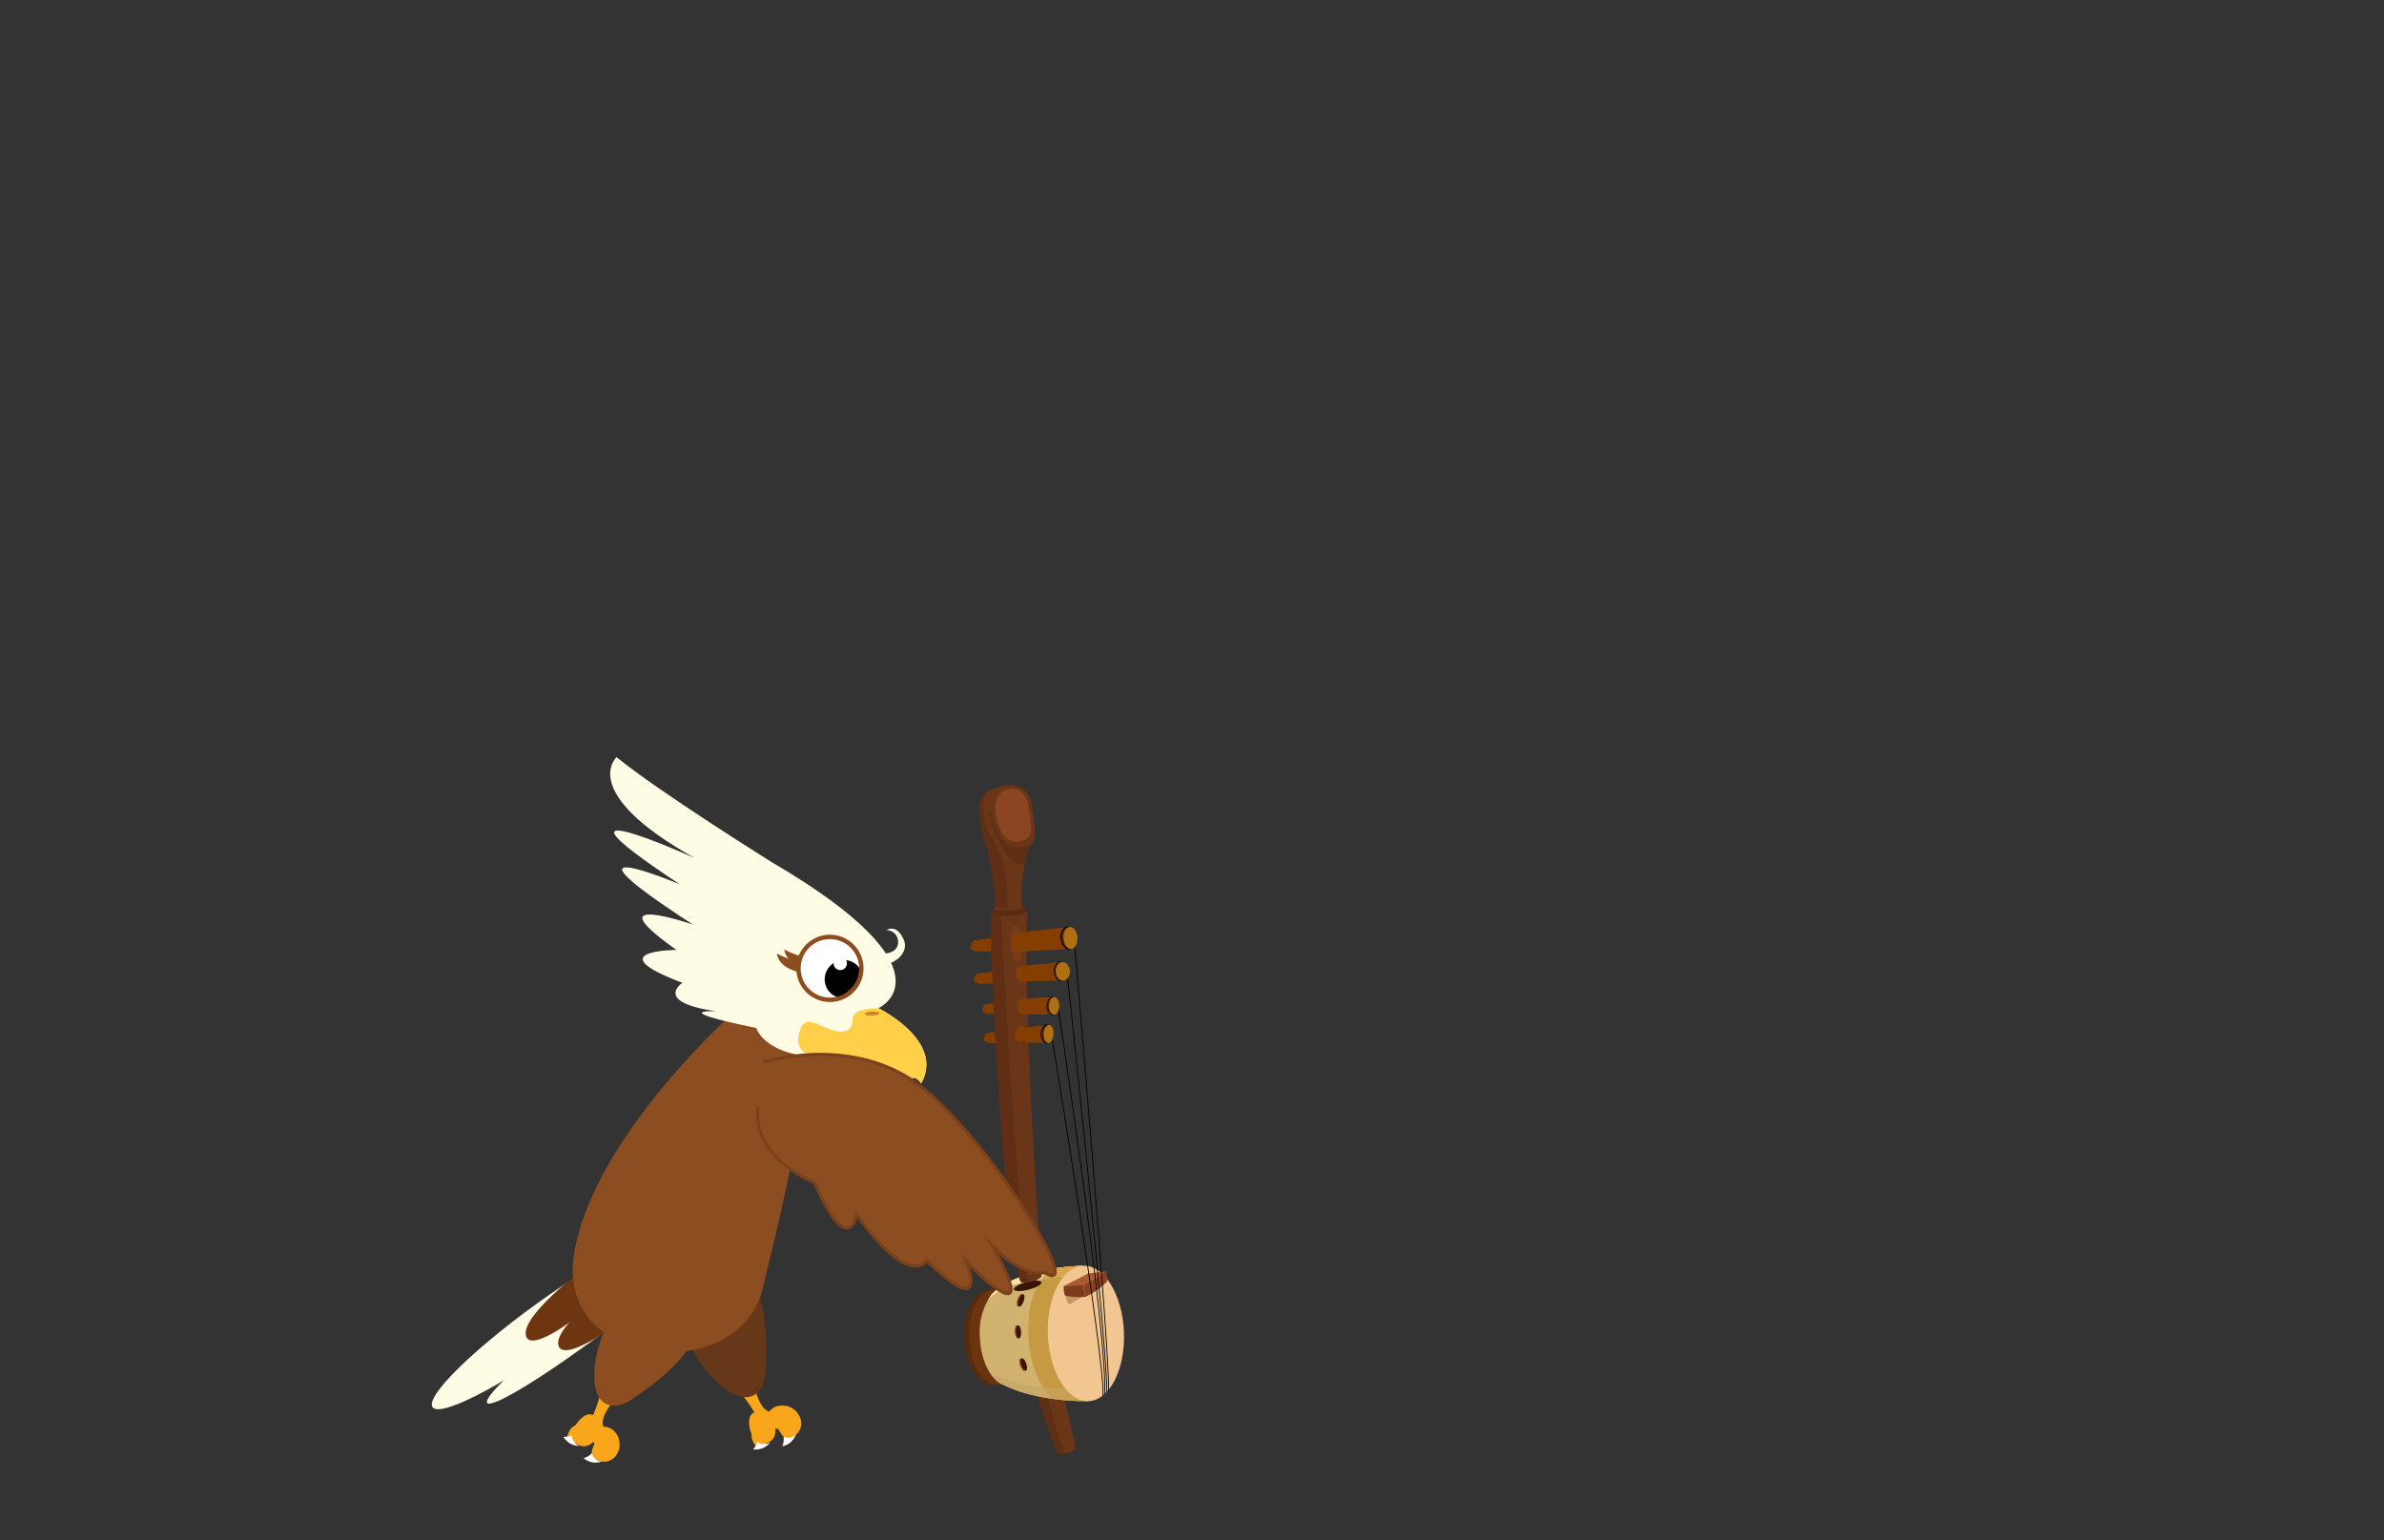 <svg id="_2" data-name="2" xmlns="http://www.w3.org/2000/svg" xmlns:xlink="http://www.w3.org/1999/xlink" viewBox="0 0 260 168"><rect x="0" y="0" width="260" height="168" fill="#333333" stroke="none"/><defs><style>.cls-1{fill:#602e15;}.cls-2{fill:#d1b36f;}.cls-3{fill:#ffe2a9;}.cls-4{fill:#6b3618;}.cls-5{fill:#fffce6;}.cls-33,.cls-6{fill:#fff;}.cls-42,.cls-6{stroke:#8c4d21;stroke-width:0.48px;}.cls-42,.cls-43,.cls-6{stroke-miterlimit:10;}.cls-7{clip-path:url(#clip-path);}.cls-8{fill:#843f00;}.cls-9{fill:#66321b;}.cls-10{fill:#5b2a09;}.cls-11{fill:#6b340e;}.cls-12{clip-path:url(#clip-path-2);}.cls-13{fill:#c69a42;}.cls-14{clip-path:url(#clip-path-3);}.cls-15{fill:#d8a750;}.cls-16{fill:#c6a563;opacity:0.59;}.cls-17{fill:#f2c691;}.cls-18{fill:#3a1407;}.cls-19{fill:#8c461f;}.cls-20{clip-path:url(#clip-path-4);}.cls-21{fill:#5b2a11;}.cls-22{clip-path:url(#clip-path-5);}.cls-23,.cls-24{fill:#8c4522;}.cls-24{opacity:0.41;}.cls-25,.cls-27{fill:#7c3c1c;}.cls-25{opacity:0.34;}.cls-26{fill:#aa5930;}.cls-28{fill:#894121;}.cls-29,.cls-30,.cls-34,.cls-42,.cls-43{fill:none;}.cls-29,.cls-30{stroke:#000;stroke-linecap:round;stroke-linejoin:round;}.cls-29{stroke-width:0.09px;}.cls-30{stroke-width:0.07px;}.cls-31{fill:#af7014;}.cls-32{fill:#f9a61a;}.cls-35{fill:#663819;}.cls-36{fill:#6d3611;}.cls-37{fill:#8c4d21;}.cls-38{fill:#ffcf48;}.cls-39{clip-path:url(#clip-path-6);}.cls-40{fill:#ce842c;}.cls-41{clip-path:url(#clip-path-7);}.cls-43{stroke:#7a411a;stroke-width:0.34px;}</style><clipPath id="clip-path"><path class="cls-1" d="M113.08,152.2l2.13,6.26a2.14,2.14,0,0,0,2.1-.48l-1.54-6.91Z"/></clipPath><clipPath id="clip-path-2"><path class="cls-2" d="M118.7,152.81l-.64-14.76c-6.26.26-8.88,2.14-9.68,2.89l0,0a1.93,1.93,0,0,0-.26.27h0a7,7,0,0,0-1.25,4.66c.1,2.56,1.18,4.65,2.54,5.17v0C113.31,153,118.7,152.81,118.7,152.81Z"/></clipPath><clipPath id="clip-path-3"><path class="cls-3" d="M106.72,143.22a6.09,6.09,0,0,1,4.15-3.17,28.24,28.24,0,0,1,6.55-.89l1.44-2.7-11.74,1.21-1.59,4.64Z"/></clipPath><clipPath id="clip-path-4"><path class="cls-4" d="M111.15,139.29a.82.82,0,0,0,.23.54c.13.09.43,0,.71,0a2.48,2.48,0,0,0,1.44-.51c.15-.18,0-.44,0-.67A9.9,9.9,0,0,0,111.15,139.29Z"/></clipPath><clipPath id="clip-path-5"><path class="cls-4" d="M109.21,99c-.37-.13-.58,0-.61-.4a39.63,39.63,0,0,0-.88-5.85c-.58-2-1.94-5.73.41-6.65s4.11-.43,4.43,1.91.56,3.8-.29,4.18a18.24,18.24,0,0,0-.82,6.69S110.92,99.6,109.21,99Z"/></clipPath><clipPath id="clip-path-6"><path class="cls-5" d="M91.46,113.65s4.22,1.71,7,3.1c1.92,1,2,1.42,2,1.42,2.62-4.66-4.66-8.21-4.66-8.21S104.61,106,84.12,94c0,0-12.19-7.6-16.88-11.42,0,0-4.29,3.84,8.53,11,0,0-18.65-8.37-1.62,2.87,0,0-15.07-6.31,1.41,4.38,0,0-11.08-3.79-1.79,2.77,0,0-8.69.06.65,3.59,0,0-3.23,2.12,3.69,3.1,0,0-5.57-.22,4.37,1.83,0,0,.76,2.71,6.17,3.16C88.65,115.34,91.28,116.17,91.46,113.65Z"/></clipPath><clipPath id="clip-path-7"><circle class="cls-6" cx="90.51" cy="105.61" r="3.43" transform="translate(-11.29 10.84) rotate(-6.45)"/></clipPath></defs><path d="M114.28,111.73h.07s0,0,0,0l0,.06v0s0,0,0,0h-.33l-.06,0,0,0C114,111.72,114.23,111.73,114.28,111.73Z"/><path d="M114.7,108.8a.42.42,0,0,1,.16,0,.34.34,0,0,1,.12.06s0,0,.06,0,0,0,0-.06a.38.38,0,0,0-.37-.07s0,0,0,0a0,0,0,0,0,.06,0Z"/><path d="M115.44,105a.66.66,0,0,1,.46,0,0,0,0,0,0,0-.08.74.74,0,0,0-.53,0s0,0,0,0a0,0,0,0,0,.06,0Z"/><path d="M116.28,101.15a.43.43,0,0,1,.43.11h.06a0,0,0,0,0,0-.07.41.41,0,0,0-.23-.13.57.57,0,0,0-.29,0s0,.1,0,.08Z"/><path class="cls-1" d="M113.08,152.2l2.13,6.26a2.14,2.14,0,0,0,2.1-.48l-1.54-6.91Z"/><g class="cls-7"><path class="cls-4" d="M113.57,149s1.42,8,3.86,12l3.32-1.23-5-12.25Z"/></g><path class="cls-8" d="M110.54,112.37l-2.8.28a.35.35,0,0,0-.23.12.88.88,0,0,0-.2.56c0,.42.51.51,3.09.44a.33.33,0,0,0,.33-.26l.18-.71A.35.35,0,0,0,110.54,112.37Z"/><path class="cls-8" d="M110.41,109.22l-2.8.28a.35.35,0,0,0-.23.12.88.88,0,0,0-.2.56c0,.41.51.5,3.09.44a.33.33,0,0,0,.33-.26l.18-.72A.34.34,0,0,0,110.41,109.22Z"/><path class="cls-8" d="M109.43,105.79l-2.78.41a.3.3,0,0,0-.22.12.88.88,0,0,0-.18.57c0,.42.53.48,3.11.31a.34.34,0,0,0,.32-.28l.14-.72A.35.35,0,0,0,109.43,105.79Z"/><path class="cls-8" d="M109.46,102.1l-3.13.45a.41.41,0,0,0-.24.15,1,1,0,0,0-.21.64c0,.46.6.54,3.5.34a.38.38,0,0,0,.35-.31l.17-.81A.39.39,0,0,0,109.46,102.1Z"/><path class="cls-9" d="M108,99.7a9.28,9.28,0,0,1,2.54-.4c.87.09,1.52,0,1.54.39l-2.21.62Z"/><path class="cls-1" d="M109.15,99.83,108,99.7s.63,29.62,3.69,42l1.63.26-3.17-37Z"/><path class="cls-4" d="M113.94,144.19s-2.55-34.06-1.87-44.5a10.24,10.24,0,0,0-1.87.14h-1s1.62,34.17,3.74,45.38Z"/><ellipse class="cls-10" cx="108.11" cy="145.85" rx="2.91" ry="5.19" transform="translate(-5.87 4.54) rotate(-2.34)"/><ellipse class="cls-11" cx="108.61" cy="145.83" rx="2.91" ry="5.19" transform="translate(-5.87 4.56) rotate(-2.34)"/><ellipse class="cls-11" cx="108.68" cy="145.83" rx="2.55" ry="4.54" transform="translate(-5.87 4.57) rotate(-2.34)"/><path class="cls-2" d="M118.7,152.81l-.64-14.76c-6.26.26-8.88,2.14-9.68,2.89l0,0a1.93,1.93,0,0,0-.26.27h0a7,7,0,0,0-1.25,4.66c.1,2.56,1.18,4.65,2.54,5.17v0C113.31,153,118.7,152.81,118.7,152.81Z"/><g class="cls-12"><path class="cls-13" d="M121.22,137.74s-9.5-2.91-9.06,7.88,11.12,10.54,11.12,10.54Z"/><path class="cls-3" d="M106.72,143.22a6.09,6.09,0,0,1,4.15-3.17,28.24,28.24,0,0,1,6.55-.89l1.44-2.7-11.74,1.21-1.59,4.64Z"/><g class="cls-14"><path class="cls-15" d="M123.35,137s-8.29-.38-9.79,2.56l7.54-.31.91-1.9Z"/></g><path class="cls-16" d="M105.48,148.19s3.54,3.59,12.47,3.26l.08,3.06-11.37.43Z"/></g><ellipse class="cls-17" cx="118.44" cy="145.43" rx="4.15" ry="7.39" transform="translate(-5.85 4.96) rotate(-2.34)"/><ellipse class="cls-18" cx="112.4" cy="139.29" rx="1.56" ry="0.43" transform="matrix(0.97, -0.25, 0.25, 0.97, -31.78, 33.23)"/><ellipse class="cls-19" cx="111.24" cy="141.79" rx="0.71" ry="0.28" transform="translate(-59.27 200.16) rotate(-70.78)"/><ellipse class="cls-18" cx="111.37" cy="141.84" rx="0.71" ry="0.28" transform="translate(-59.22 200.3) rotate(-70.78)"/><ellipse class="cls-19" cx="110.96" cy="145.26" rx="0.28" ry="0.71" transform="translate(-10.68 8.82) rotate(-4.34)"/><ellipse class="cls-18" cx="111.09" cy="145.25" rx="0.28" ry="0.71" transform="translate(-10.68 8.83) rotate(-4.34)"/><ellipse class="cls-19" cx="111.53" cy="148.84" rx="0.28" ry="0.71" transform="translate(-43.15 45.56) rotate(-19.42)"/><ellipse class="cls-18" cx="111.66" cy="148.8" rx="0.28" ry="0.71" transform="translate(-43.12 45.6) rotate(-19.42)"/><path class="cls-4" d="M111.15,139.29a.82.82,0,0,0,.23.54c.13.09.43,0,.71,0a2.48,2.48,0,0,0,1.44-.51c.15-.18,0-.44,0-.67A9.9,9.9,0,0,0,111.15,139.29Z"/><g class="cls-20"><polygon class="cls-1" points="111.88 138.05 112.21 140.69 111.02 140.49 110.91 138.28 111.88 138.05"/></g><ellipse class="cls-21" cx="110.05" cy="99.55" rx="1.72" ry="0.29" transform="translate(-3.98 4.58) rotate(-2.34)"/><path class="cls-21" d="M108.31,99.08l0,.54,3.44-.14,0-.54S108.3,99.07,108.31,99.08Z"/><ellipse class="cls-4" cx="110.03" cy="99.01" rx="1.72" ry="0.29" transform="translate(-3.96 4.58) rotate(-2.34)"/><path class="cls-4" d="M109.21,99c-.37-.13-.58,0-.61-.4a39.63,39.63,0,0,0-.88-5.85c-.58-2-1.94-5.73.41-6.65s4.11-.43,4.43,1.91.56,3.8-.29,4.18a18.24,18.24,0,0,0-.82,6.69S110.92,99.6,109.21,99Z"/><g class="cls-22"><path class="cls-1" d="M109.84,100.26s.26-4.59-.67-6.92-1.93-2.63-1.9-5.38a2.64,2.64,0,0,1,2.3-2.91l-5.15.56.68,11.84Z"/><path class="cls-1" d="M113.36,90.54s-.07,1.49-1.09,1.67a4,4,0,0,1-2.21,0,4,4,0,0,1-1.65-2.37,6.39,6.39,0,0,1-.34-1.76s-.39,1.47,1,3.95,2.24,2.78,3,1.47A14,14,0,0,0,113.36,90.54Z"/></g><path class="cls-23" d="M109.19,86.42a2.19,2.19,0,0,0-.67,1.74,6.41,6.41,0,0,0,.42,1.88,3.88,3.88,0,0,0,.46,1,1.9,1.9,0,0,0,2.51.47,1.07,1.07,0,0,0,.35-.32,1.73,1.73,0,0,0,.18-1.1,16.36,16.36,0,0,0-.27-2,2.87,2.87,0,0,0-1-1.93A2,2,0,0,0,109.19,86.42Z"/><ellipse class="cls-24" cx="110.86" cy="102.9" rx="0.63" ry="1.96" transform="translate(-4.12 4.62) rotate(-2.34)"/><ellipse class="cls-24" cx="111.12" cy="106.03" rx="0.28" ry="0.66" transform="translate(-4.24 4.63) rotate(-2.34)"/><path class="cls-25" d="M116.15,141.07s.22,1.13.47,1.21a19.83,19.83,0,0,0,2.86-1.94Z"/><polygon class="cls-26" points="116.04 140.25 118.69 138.88 120.63 138.66 118.16 140.18 116.04 140.25"/><path class="cls-27" d="M116,140.25s0,.86.17,1.06a8.15,8.15,0,0,0,2.19.14l-.23-1.28Z"/><path class="cls-28" d="M120.63,138.66s.13.88.12,1.09a8.13,8.13,0,0,1-2.38,1.7l-.22-1.27Z"/><ellipse class="cls-8" cx="111.13" cy="102.78" rx="0.85" ry="1" transform="translate(-6.44 7.44) rotate(-3.73)"/><path class="cls-8" d="M111.07,101.78s2.46-.43,5.66-.66l.27,2.37-5.8.29Z"/><ellipse class="cls-8" cx="111.6" cy="106.2" rx="0.81" ry="0.85" transform="translate(-4.25 4.65) rotate(-2.34)"/><path class="cls-8" d="M116.21,105.81c0-.29-.42-.59-.32-.88-1.69.15-4.33.42-4.33.42l.07,1.69,4.5-.11C116,106.59,116.22,106.18,116.21,105.81Z"/><ellipse class="cls-8" cx="111.47" cy="109.79" rx="0.81" ry="0.53" transform="translate(1.47 221.06) rotate(-89.9)"/><path class="cls-8" d="M111.47,109a31,31,0,0,1,3.56-.24l0,1.92-3.6-.07Z"/><ellipse class="cls-8" cx="111.8" cy="112.91" rx="0.83" ry="0.73" transform="matrix(0.19, -0.98, 0.98, 0.19, -20.51, 200.89)"/><path class="cls-8" d="M114.09,113.08a5.93,5.93,0,0,0,0-.73c0-.16.35-.4.35-.55-1.34.09-2.61.28-2.61.28l0,1.65,2.61,0C114.4,113.55,114.08,113.3,114.09,113.08Z"/><path class="cls-29" d="M117.08,101.67s4,46.06,3.82,50"/><path class="cls-29" d="M116.29,105.31s4.61,42.63,4.41,46.51"/><path class="cls-29" d="M115.29,109.05s5.55,36.6,5.18,43"/><path class="cls-29" d="M114.53,111.92s6,36.39,5.77,40.28"/><path class="cls-29" d="M116.39,101.09a1.22,1.22,0,0,0-.51,1.43c.22,1.07.82,1,.82,1"/><path class="cls-29" d="M116.26,101.11a1.22,1.22,0,0,0-.51,1.43c.22,1.07.82,1,.82,1"/><path class="cls-30" d="M115.52,105a1,1,0,0,0-.41,1.17c.17.86.67.8.67.8"/><path class="cls-30" d="M115.41,105a1,1,0,0,0-.41,1.16c.18.87.67.8.67.8"/><ellipse class="cls-31" cx="116.76" cy="102.31" rx="0.74" ry="1.2" transform="translate(-6.4 7.8) rotate(-3.73)"/><ellipse class="cls-31" cx="115.91" cy="105.93" rx="0.77" ry="1.01" transform="translate(-4.23 4.83) rotate(-2.34)"/><path class="cls-30" d="M114.74,108.74s-.48.21-.45,1.1.69.84.69.84"/><path class="cls-30" d="M114.68,108.74s-.49.19-.49,1.08.66.86.66.86"/><ellipse class="cls-31" cx="114.99" cy="109.71" rx="0.96" ry="0.55" transform="translate(5.06 224.5) rotate(-89.9)"/><path class="cls-29" d="M114.16,111.81a1.12,1.12,0,0,0-.45,1.1c.07.8.59.87.59.87"/><path class="cls-29" d="M114,111.81a1.1,1.1,0,0,0-.45,1.1c.07.8.59.87.59.87"/><ellipse class="cls-31" cx="114.38" cy="112.78" rx="0.99" ry="0.53" transform="translate(-4.58 220.72) rotate(-86.82)"/><path class="cls-32" d="M80.63,151.76A15.54,15.54,0,0,1,83,155.45c-2,.59-.58,2.64-.06,2.49s.74-.43.51-1c0-.92,1.25-1.37,1.48-1s.62,1.45,1.82.58a1.6,1.6,0,0,0,.51-1.9A2.06,2.06,0,0,0,85,153.32a1.6,1.6,0,0,0-1.09.62s-.9,0-1.51-2.31Z"/><path class="cls-33" d="M86.82,156.4a2,2,0,0,1-1.5,1.34,1.94,1.94,0,0,0,.13-1.05A1.15,1.15,0,0,0,86.82,156.4Z"/><path class="cls-32" d="M83.71,154.82a.93.93,0,0,1,.22-.88,1.17,1.17,0,0,0-.45,1.33"/><path class="cls-34" d="M86.05,153.9a1.54,1.54,0,0,1-.89.94"/><path class="cls-34" d="M85.71,153.93a1.14,1.14,0,0,0-.5.56"/><path class="cls-34" d="M82.92,153a.52.52,0,0,1-.36.33"/><path class="cls-34" d="M83.16,153.36a.54.54,0,0,1-.37.33"/><path class="cls-35" d="M73.79,143.4a20.92,20.92,0,0,0,3.17,6c1.17,1.45,3.29,3.47,5,2.88s1.52-3.21,1.52-3.21.52-5.64-1.12-8.73c0,0-1.39-4.18-5.3-3S73.79,143.4,73.79,143.4Z"/><path class="cls-33" d="M84,157.31a2,2,0,0,1-1.87.76,1.84,1.84,0,0,0,.47-.94A1.15,1.15,0,0,0,84,157.31Z"/><path class="cls-32" d="M82.39,154a1.74,1.74,0,0,1,1.48.27c.56.53,1.45,2.77-.5,3.19-1.13.14-1.52-1.38-1.52-1.38S81.26,154.31,82.39,154Z"/><path class="cls-34" d="M84.23,155.68a1.55,1.55,0,0,1-1.28-.23"/><path class="cls-34" d="M84,155.41a1.17,1.17,0,0,0-.75-.11"/><ellipse class="cls-5" cx="59.98" cy="144.22" rx="15.8" ry="2.5" transform="translate(-73.07 62.41) rotate(-35.83)"/><ellipse class="cls-5" cx="65.74" cy="143.48" rx="15.8" ry="1.51" transform="translate(-73.19 68.61) rotate(-37.06)"/><path class="cls-36" d="M63.35,138.63s-6.43,4.82-6,7,6.38-2.31,9.05-5S66.67,136,63.35,138.63Z"/><path class="cls-36" d="M67.15,139.94s-6.63,4.53-6.26,6.71,6.47-2,9.26-4.56S70.59,137.48,67.15,139.94Z"/><path class="cls-37" d="M80.65,109.84s-15.63,13.6-18,26.63,17.92,14.67,20.51,4.13,5.92-24.47,4-28.95C87.21,111.65,85.54,105,80.65,109.84Z"/><path class="cls-32" d="M65.56,151.66A15.87,15.87,0,0,1,64,155.75c-1.68-1.23-2.44,1.14-2,1.47s.79.33,1.1-.2c.71-.6,1.85.15,1.7.55s-.77,1.38.65,1.79a1.61,1.61,0,0,0,1.82-.74A2.07,2.07,0,0,0,67,156.1a1.54,1.54,0,0,0-1.16-.49s-.58-.69.91-2.61Z"/><path class="cls-33" d="M65.65,159.39a2,2,0,0,1-2-.36,1.93,1.93,0,0,0,.91-.54A1.14,1.14,0,0,0,65.65,159.39Z"/><path class="cls-32" d="M65,156a.91.91,0,0,1,.83-.36,1.16,1.16,0,0,0-1.33.45"/><path class="cls-34" d="M67.16,157.27a1.55,1.55,0,0,1-1.29-.14"/><path class="cls-34" d="M66.93,157a1.11,1.11,0,0,0-.75,0"/><path class="cls-34" d="M66,154.24a.53.53,0,0,1-.48-.09"/><path class="cls-34" d="M65.83,154.64a.53.53,0,0,1-.48-.09"/><path class="cls-37" d="M68,141.14a21,21,0,0,0-2.83,6.18c-.44,1.8-.75,4.71.75,5.69s3.48-.74,3.48-.74,4.78-3,6.23-6.22c0,0,2.47-3.64-.89-6S68,141.14,68,141.14Z"/><path class="cls-33" d="M63.2,157.7a2,2,0,0,1-1.75-1,1.86,1.86,0,0,0,1-.2A1.16,1.16,0,0,0,63.2,157.7Z"/><path class="cls-32" d="M64.83,154.44a1.7,1.7,0,0,1,.68,1.34c-.08.76-1.3,2.84-2.82,1.54-.8-.81.16-2,.16-2S63.91,153.71,64.83,154.44Z"/><path class="cls-34" d="M64.64,156.9a1.54,1.54,0,0,1-.6-1.15"/><path class="cls-34" d="M64.73,156.57a1.14,1.14,0,0,0-.37-.66"/><path class="cls-38" d="M89.93,115.43s5.91,2.83,9.95,2.13L92,112.79S87.67,112.74,89.93,115.43Z"/><path class="cls-5" d="M91.46,113.65s4.22,1.71,7,3.1c1.92,1,2,1.42,2,1.42,2.62-4.66-4.66-8.21-4.66-8.21S104.61,106,84.12,94c0,0-12.19-7.6-16.88-11.42,0,0-4.29,3.84,8.53,11,0,0-18.65-8.37-1.62,2.87,0,0-15.07-6.31,1.41,4.38,0,0-11.08-3.79-1.79,2.77,0,0-8.69.06.65,3.59,0,0-3.23,2.12,3.69,3.1,0,0-5.57-.22,4.37,1.83,0,0,.76,2.71,6.17,3.16C88.65,115.34,91.28,116.17,91.46,113.65Z"/><g class="cls-39"><path class="cls-38" d="M106.93,115s-12.45-8.5-17-3.85,6.43,10.23,6.43,10.23,9.19-.81,9.82-1.08S106.93,115,106.93,115Z"/></g><ellipse class="cls-40" cx="95.11" cy="110.54" rx="0.81" ry="0.22" transform="translate(-5.11 4.61) rotate(-2.7)"/><path class="cls-37" d="M88.54,104.56a10.11,10.11,0,0,1-3-1s0,1.32,2.07,1.92S88.54,104.56,88.54,104.56Z"/><path class="cls-37" d="M87.74,105a10.14,10.14,0,0,1-3-1s0,1.33,2.07,1.93S87.74,105,87.74,105Z"/><circle class="cls-33" cx="90.51" cy="105.61" r="3.43" transform="translate(-11.29 10.84) rotate(-6.45)"/><g class="cls-41"><path d="M93.84,107.78a2.06,2.06,0,0,0-.78-2.81,2,2,0,0,0-.78-.25.71.71,0,0,1,0,.69.72.72,0,0,1-1.36-.37,2,2,0,0,0-.69.72,2.06,2.06,0,1,0,3.6,2Z"/></g><circle class="cls-42" cx="90.51" cy="105.61" r="3.43" transform="translate(-11.29 10.84) rotate(-6.45)"/><path class="cls-5" d="M95.73,110S93,109.82,93,111.18s-1.07,1.91-3.77.52l1.06-2.21,4-.8Z"/><path class="cls-38" d="M89.46,111.83s-1.66-1-2.13.29-.7,2.71,2,3.34l.89-2.47Z"/><path class="cls-5" d="M95.83,104s2,.23,2.11-1.13a1.28,1.28,0,0,0-1.26-1.43s1.07-.75,1.86,1-1.67,3.15-2.79,2.68Z"/><path class="cls-37" d="M83.23,115.86s9.88-3.21,17.38,2.78,17.9,23,13.36,20.18c0,0-2.55.46-5.8-3,0,0,5.33,9-1,3.5l-1.81-1.78s2.78,6.8-4.3-.07c0,0-1.73,3.21-7.63-5,0,0-.88,5-4.6-3.49,0,0-6.94-2.7-6.15-8.26"/><path class="cls-43" d="M83.23,115.86s9.88-3.21,17.38,2.78,17.9,23,13.36,20.18c0,0-2.55.46-5.8-3,0,0,5.33,9-1,3.5l-1.81-1.78s2.78,6.8-4.3-.07c0,0-1.73,3.21-7.63-5,0,0-.88,5-4.6-3.49,0,0-6.94-2.7-6.15-8.26"/><path class="cls-37" d="M88.08,124a1.09,1.09,0,0,1-.2.81c-.2.2-.65.11-.63-.18a2.58,2.58,0,0,1-.74,2.11.35.35,0,0,1-.26.15.42.42,0,0,1-.26-.14,3,3,0,0,1-.65-2.2,15.89,15.89,0,0,1,.58-4.28c.13-.47.31-1.37.81-1.61.67-.32.7.5.8,1A27.92,27.92,0,0,1,88.08,124Z"/></svg>